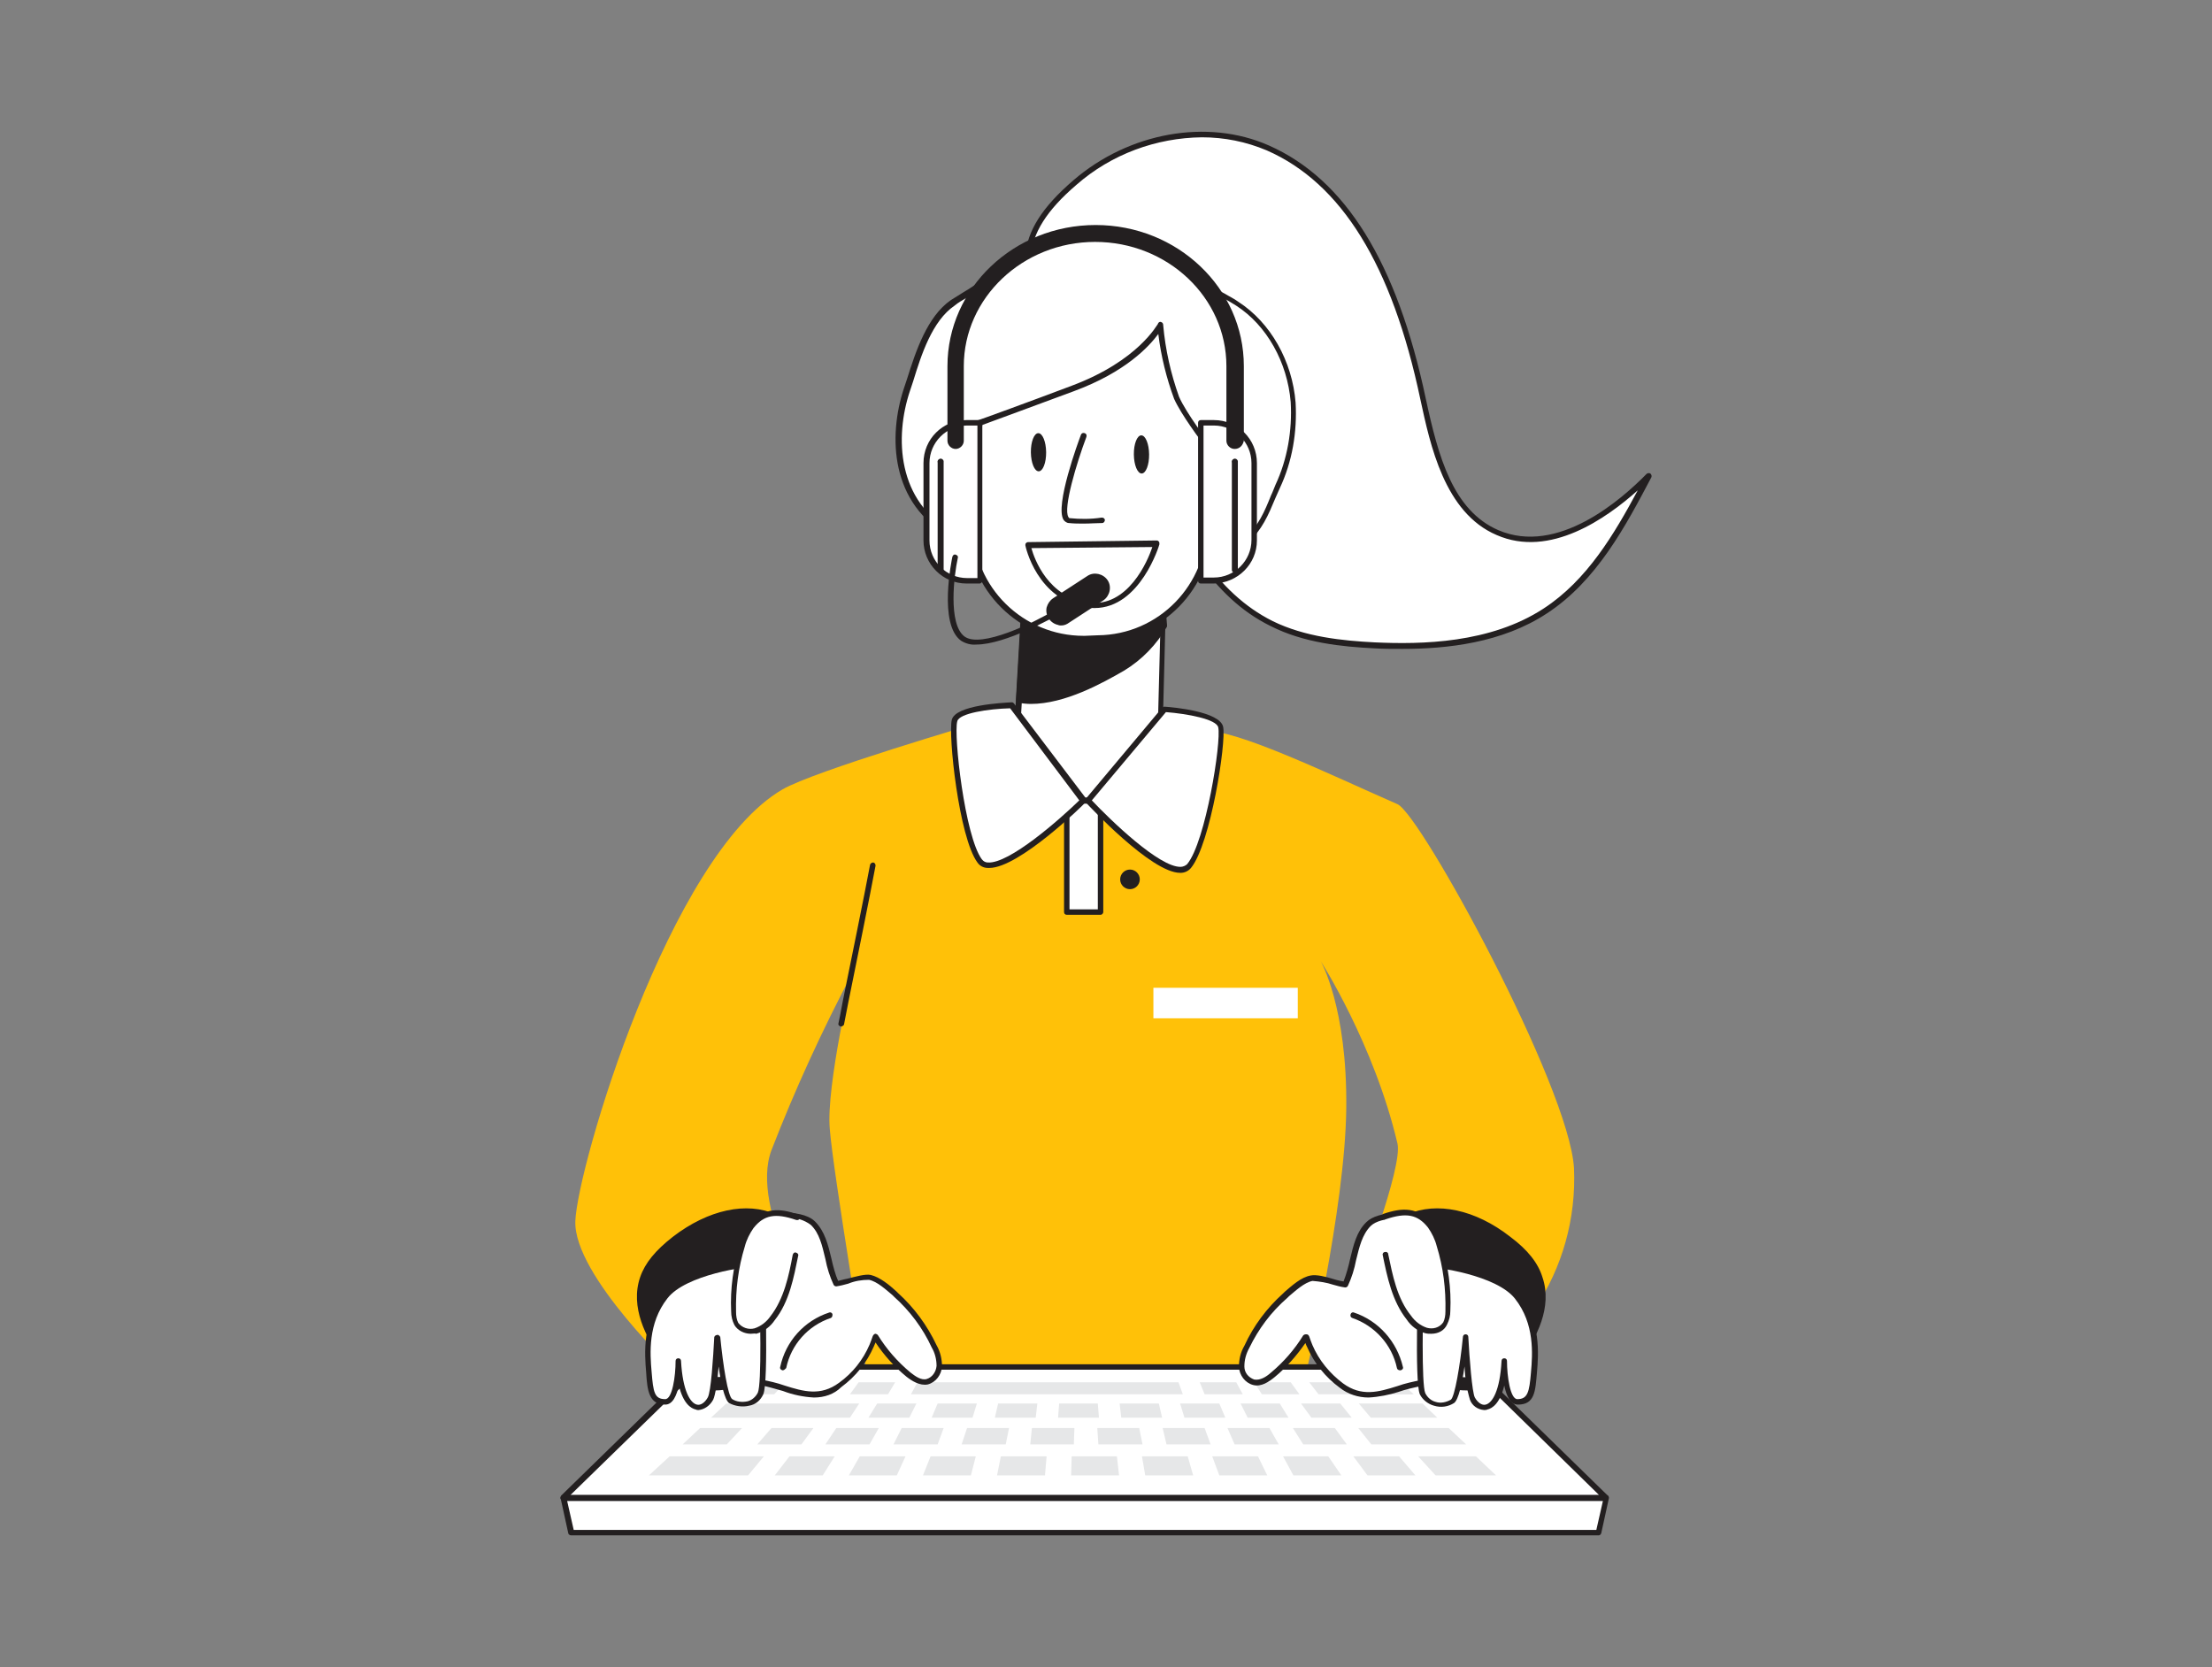 <?xml version="1.0" encoding="utf-8"?>
<!-- Generator: Adobe Illustrator 22.0.1, SVG Export Plug-In . SVG Version: 6.00 Build 0)  -->
<svg version="1.1" id="Layer_1" xmlns="http://www.w3.org/2000/svg" xmlns:xlink="http://www.w3.org/1999/xlink" x="0px" y="0px"
	 viewBox="0 0 406 306" style="enable-background:new 0 0 406 306;" xml:space="preserve">
<rect x="0" y="0" width="406" height="306" fill="#808080" stroke="none"/>
<style type="text/css">
	.st0{fill:#FFC108;}
	.st1{fill:#FFFFFF;}
	.st2{fill:#231F20;}
	.st3{fill:#E6E7E8;}
</style>
<g id="_358_it_support_flatline">
	<path class="st0" d="M179.8,132.6c0,0-30.4,8.9-36.2,12.3c-20.8,12.1-37.6,69.2-38,79.2c-0.4,10,18.8,28,18.8,28l25.8-10
		c0,0-12.7-20.2-8.6-31c4.3-11.1,9.3-22,14.9-32.6c0,0-4.9,20.9-4.2,28.7c0.6,7.8,6.8,44.9,6.8,44.9h80.6c0,0,7.2-30.1,7.4-48.7
		s-4.7-27-4.7-27s9.8,15.2,14.1,33.5c1,4.4-7.2,25.5-7.2,25.5s22.8-6.3,32.4,4.8c5.1-7.6,7.6-16.6,7.2-25.8
		c-0.9-15-28.1-64.9-32.4-66.8c-12.1-5.3-29.8-13.9-35.4-13.4C215.5,134.7,179.8,132.6,179.8,132.6z"/>
	<rect x="195.8" y="146.9" class="st1" width="6.2" height="20.5"/>
	<path class="st2" d="M202,167.9h-6.2c-0.3,0-0.5-0.2-0.5-0.5c0,0,0,0,0,0v-20.5c0-0.3,0.2-0.5,0.5-0.5c0,0,0,0,0,0h6.2
		c0.3,0,0.5,0.2,0.5,0.5c0,0,0,0,0,0v20.5C202.5,167.6,202.3,167.9,202,167.9C202,167.9,202,167.9,202,167.9z M196.3,166.9h5.2
		v-19.4h-5.2V166.9z"/>
	<polygon class="st1" points="128.1,251 270.2,251 294.8,274.9 103.4,274.9 	"/>
	<path class="st2" d="M294.8,275.4H103.4c-0.2,0-0.4-0.1-0.5-0.3c-0.1-0.2,0-0.4,0.1-0.6l24.6-24c0.1-0.1,0.2-0.1,0.4-0.1h142.1
		c0.1,0,0.3,0.1,0.4,0.1l24.6,24c0.2,0.1,0.2,0.4,0.1,0.6C295.2,275.3,295,275.4,294.8,275.4z M104.7,274.4h188.8l-23.5-23H128.3
		L104.7,274.4z"/>
	<polygon class="st3" points="217.1,255.9 167.2,255.9 168.4,253.7 216.3,253.7 	"/>
	<polygon class="st3" points="228.1,255.9 221.1,255.9 220.2,253.7 226.9,253.7 	"/>
	<polygon class="st3" points="238.5,255.9 231.6,255.9 230.2,253.7 236.9,253.7 	"/>
	<polygon class="st3" points="259.3,255.9 242,255.9 240.3,253.7 256.9,253.7 	"/>
	<polygon class="st3" points="259.5,255.9 252.5,255.9 250.3,253.7 257,253.7 	"/>
	<polygon class="st3" points="142.1,255.9 135.1,255.9 137.5,253.7 144.2,253.7 	"/>
	<polygon class="st3" points="152.5,255.9 145.6,255.9 147.6,253.7 154.3,253.7 	"/>
	<polygon class="st3" points="163,255.9 156,255.9 157.6,253.7 164.3,253.7 	"/>
	<polygon class="st3" points="156,260.2 130.5,260.2 133.3,257.6 157.7,257.6 	"/>
	<polygon class="st3" points="166.9,260.2 159.4,260.2 161,257.6 168.2,257.6 	"/>
	<polygon class="st3" points="178.5,260.2 171,260.2 172.1,257.6 179.3,257.6 	"/>
	<polygon class="st3" points="190.1,260.2 182.6,260.2 183.2,257.6 190.4,257.6 	"/>
	<polygon class="st3" points="201.7,260.2 194.2,260.2 194.4,257.6 201.5,257.6 	"/>
	<polygon class="st3" points="213.3,260.2 205.8,260.2 205.5,257.6 212.7,257.6 	"/>
	<polygon class="st3" points="224.9,260.2 217.4,260.2 216.6,257.6 223.8,257.6 	"/>
	<polygon class="st3" points="236.5,260.2 229,260.2 227.7,257.6 234.9,257.6 	"/>
	<polygon class="st3" points="248.1,260.2 240.7,260.2 238.8,257.6 246,257.6 	"/>
	<polygon class="st3" points="147.1,265.1 139,265.1 141.6,262.1 149.3,262.1 	"/>
	<polygon class="st3" points="159.6,265.1 151.5,265.1 153.5,262.1 161.3,262.1 	"/>
	<polygon class="st3" points="172.1,265.1 164,265.1 165.5,262.1 173.2,262.1 	"/>
	<polygon class="st3" points="184.6,265.1 176.5,265.1 177.5,262.1 185.2,262.1 	"/>
	<polygon class="st3" points="197.1,265.1 189.1,265.1 189.4,262.1 197.2,262.1 	"/>
	<polygon class="st3" points="209.7,265.1 201.6,265.1 201.4,262.1 209.1,262.1 	"/>
	<polygon class="st3" points="222.2,265.1 214.1,265.1 213.4,262.1 221.1,262.1 	"/>
	<polygon class="st3" points="234.7,265.1 226.6,265.1 225.3,262.1 233,262.1 	"/>
	<polygon class="st3" points="247.2,265.1 239.2,265.1 237.3,262.1 245,262.1 	"/>
	<polygon class="st3" points="151,270.8 142.2,270.8 144.9,267.3 153.2,267.3 	"/>
	<polygon class="st3" points="164.6,270.8 155.8,270.8 157.8,267.3 166.2,267.3 	"/>
	<polygon class="st3" points="178.2,270.8 169.4,270.8 170.8,267.3 179.1,267.3 	"/>
	<polygon class="st3" points="191.8,270.8 183,270.8 183.7,267.3 192.1,267.3 	"/>
	<polygon class="st3" points="205.4,270.8 196.6,270.8 196.7,267.3 205,267.3 	"/>
	<polygon class="st3" points="219,270.8 210.2,270.8 209.6,267.3 218,267.3 	"/>
	<polygon class="st3" points="232.6,270.8 223.8,270.8 222.5,267.3 230.9,267.3 	"/>
	<polygon class="st3" points="246.2,270.8 237.4,270.8 235.5,267.3 243.8,267.3 	"/>
	<polygon class="st3" points="259.8,270.8 251,270.8 248.4,267.3 256.8,267.3 	"/>
	<polygon class="st3" points="274.6,270.8 263.5,270.8 260.3,267.3 270.9,267.3 	"/>
	<polygon class="st3" points="269.1,265.1 251.7,265.1 249.3,262.1 265.9,262.1 	"/>
	<polygon class="st3" points="263.8,260.2 251.6,260.2 249.4,257.6 261.1,257.6 	"/>
	<polygon class="st3" points="133.4,265.1 125.3,265.1 128.5,262.1 136.2,262.1 	"/>
	<polygon class="st3" points="137.3,270.8 119.1,270.8 122.9,267.3 140.2,267.3 	"/>
	<path class="st1" d="M232.7,27.1c17.2,7.6,24.6,27.7,28.4,46.1c2,9.5,4.7,20.6,13.7,24.5c9.7,4.2,20.4-2.9,27.8-10.4
		c-4.9,9.3-10.1,19-19,24.8c-9,5.9-20.5,6.8-31.3,6.3c-6.5-0.3-13.1-1.1-18.9-4c-17.8-8.9-21.1-32.8-34.2-47.8
		c-10.8-12.4-16.2-20.8-1.9-33.1C206.8,25.3,220.9,22,232.7,27.1z"/>
	<path class="st2" d="M257.4,119.1c-1.8,0-3.5,0-5.1-0.1c-6-0.3-13-1-19.1-4.1c-11-5.4-16.6-16.7-22.1-27.7
		c-3.5-7.1-7.2-14.4-12.3-20.2c-6.1-7-11.1-13.3-10.6-20c0.3-4.6,3.1-9,8.8-13.9c10.2-8.8,24.6-11.4,35.9-6.4
		c14,6.2,23.5,21.4,28.8,46.5c2.3,10.7,5,20.5,13.3,24.1c10.9,4.7,22.6-5.6,27.2-10.3c0.2-0.2,0.5-0.2,0.7-0.1
		c0.2,0.2,0.3,0.4,0.2,0.7c-4.7,8.9-10,19-19.2,25C275.7,118,265.6,119.1,257.4,119.1z M220.6,25.2c-8.4,0.1-16.6,3.1-23,8.7
		c-5.5,4.7-8.1,8.9-8.4,13.2c-0.4,6.3,4.4,12.4,10.4,19.2c5.2,5.9,8.9,13.3,12.4,20.5c5.6,11.3,11,21.9,21.6,27.2
		c5.9,2.9,12.8,3.6,18.7,3.9c8.6,0.4,21.2,0.2,31-6.2c8-5.2,13-13.7,17.3-21.7c-5.7,5.1-16.1,12.5-25.9,8.2
		c-9.6-4.1-12.2-16.6-14-24.9c-5.2-24.7-14.5-39.7-28.2-45.7l0,0C228.7,26,224.7,25.2,220.6,25.2z"/>
	<path class="st1" d="M213.4,45.3c1.6,0.6,3,1.5,4.2,2.6c1.4,1.5,2,3.2,3.9,4.5c1.9,1.3,3.8,2.1,5.6,3.3c6,3.9,9.7,10.9,10.2,18.1
		c0.3,5.3-0.6,10.6-2.8,15.4c-1.7,3.9-2.7,7.1-5.9,10c-5.6,5-12.1,8.8-19.2,11.1c-6.9,2.3-15.7-0.3-22.2-2.9
		c-3.6-1.5-7.2-3.4-9.4-6.7c-0.4-0.7-0.8-1.3-1.4-1.8c-0.5-0.4-1-0.7-1.6-1c-9.9-5.4-11.5-16.7-8.3-26.5c1.7-5.2,3.7-12.7,8.4-16
		c1.9-1.3,4.1-2.4,5.9-3.9c1.2-1,2.2-2.3,3.4-3.3c5.1-4.4,13.9-6.6,20.4-5.2C207.6,43.6,210.5,44.3,213.4,45.3z"/>
	<path class="st2" d="M203.4,111.8c-4.6,0-10.2-1.3-16.5-3.8c-3-1.2-7.2-3.2-9.7-6.9l-0.3-0.4c-0.5-0.9-1.3-1.7-2.3-2.1l-0.2-0.1
		c-11-6-11.4-18.4-8.5-27.2l0.6-1.8c1.6-5.1,3.7-11.4,8-14.4c0.8-0.5,1.6-1,2.4-1.5c1.2-0.7,2.4-1.5,3.5-2.4
		c0.6-0.5,1.2-1.1,1.7-1.7c0.5-0.6,1.1-1.1,1.7-1.6c5.1-4.5,14.1-6.8,20.9-5.3l1.7,0.4c2.4,0.4,4.8,1,7.1,1.8l0,0
		c1.6,0.6,3.1,1.5,4.4,2.8c0.5,0.6,1,1.2,1.5,1.9c0.6,1,1.4,1.9,2.4,2.6c1,0.7,2,1.3,3,1.8c0.8,0.5,1.7,0.9,2.5,1.5
		c5.9,3.8,9.9,10.9,10.5,18.5c0.3,5.4-0.6,10.8-2.9,15.7c-0.3,0.6-0.5,1.2-0.8,1.8c-1.3,3.1-2.4,5.8-5.2,8.4
		c-5.6,5-12.2,8.8-19.4,11.2C207.6,111.5,205.5,111.9,203.4,111.8z M200.4,43.2c-5.7,0-11.9,2-15.8,5.5c-0.5,0.5-1.1,1-1.6,1.6
		c-0.5,0.5-1.2,1.2-1.8,1.8c-1.2,0.9-2.4,1.8-3.7,2.5c-0.8,0.5-1.6,0.9-2.3,1.5c-4.1,2.8-6.1,9-7.6,13.9c-0.2,0.6-0.4,1.2-0.6,1.8
		c-2.8,8.4-2.4,20.3,8,25.9l0.2,0.1c0.5,0.3,1,0.6,1.5,0.9c0.5,0.4,0.9,0.9,1.2,1.5l0.3,0.4c1.8,2.6,4.7,4.7,9.2,6.5
		c9.2,3.7,16.6,4.6,21.9,2.8c7.1-2.3,13.5-6,19.1-11c2.6-2.4,3.7-5,4.9-8c0.3-0.6,0.5-1.2,0.8-1.9c2.2-4.7,3.1-10,2.8-15.2
		c-0.6-7.3-4.4-14.1-10-17.7c-0.8-0.5-1.6-1-2.4-1.4c-1.1-0.6-2.1-1.2-3.1-1.9c-1-0.8-1.9-1.7-2.6-2.8c-0.4-0.6-0.9-1.2-1.5-1.8
		c-1.2-1.1-2.5-2-4.1-2.5l0,0c-2.2-0.8-4.5-1.4-6.9-1.8l-1.8-0.4C203.1,43.4,201.8,43.2,200.4,43.2L200.4,43.2z"/>
	<path class="st1" d="M213,134.1c0,0-8.3,13-14.1,12.8c-5.8-0.1-12.3-12-12.3-12l0.4-6.3l0.9-14.7l0.8-13.8l23.6-0.3l0.9,11.3
		l0.3,3.6L213,134.1z"/>
	<path class="st2" d="M199,147.4L199,147.4c-6.1-0.1-12.5-11.8-12.8-12.3c0-0.1-0.1-0.2-0.1-0.3l2-34.9c0-0.3,0.2-0.5,0.5-0.5
		l23.6-0.3l0,0c0.3,0,0.5,0.2,0.5,0.5l1.2,14.9l-0.5,19.4c0,0.1,0,0.2-0.1,0.3C213.1,134.9,205,147.4,199,147.4z M187.2,134.8
		c0.7,1.3,6.6,11.5,11.7,11.6h0.1c5.1,0,12.7-11.2,13.5-12.5l0.5-19.3l-1.1-14.4l-22.7,0.3L187.2,134.8z M213,134L213,134z"/>
	<path class="st2" d="M213.5,114.7c-1.9,3.2-4.5,5.9-7.7,7.9c-5.1,3.3-12.6,7-18.8,6l0.9-14.7c4.5,0.6,9.1,0.6,13.6-0.1
		c4-0.4,8.1-0.9,11.7-2.7L213.5,114.7z"/>
	<path class="st2" d="M189.2,129.2c-0.8,0-1.5-0.1-2.3-0.2c-0.3,0-0.4-0.3-0.4-0.5l0.9-14.7c0-0.1,0.1-0.3,0.2-0.4
		c0.1-0.1,0.3-0.1,0.4-0.1c4.5,0.6,9,0.6,13.5,0c3.7-0.4,7.9-0.9,11.6-2.7c0.1-0.1,0.3-0.1,0.5,0c0.1,0.1,0.2,0.2,0.3,0.4l0.3,3.7
		c0,0.1,0,0.2,0,0.3c-1.9,3.3-4.6,6.1-7.9,8.1C202.3,125.4,195.5,129.2,189.2,129.2z M187.6,128.1c6.4,0.8,14-3.4,18-6
		c3.1-1.9,5.6-4.5,7.4-7.6l-0.2-2.8c-3.7,1.6-7.7,2-11.2,2.5c-4.4,0.6-8.8,0.6-13.2,0.1L187.6,128.1z"/>
	<path class="st1" d="M201.5,117.1h-2.4c-11.5,0.1-20.9-9.1-21-20.6c-0.1-6.6,1.8-19.1,1.8-19.1s9.6-3.5,17.1-6.3
		c12.6-4.8,16-11.6,16-11.6c0.4,4.5,1.4,9,3,13.3c1.4,3.1,5.6,8.7,5.6,8.7s0.4,10.3,0.4,14.5C222.2,107.6,213,117,201.5,117.1
		C201.5,117.1,201.5,117.1,201.5,117.1z"/>
	<path class="st2" d="M198.8,117.7c-11.7,0-21.2-9.4-21.3-21.1c-0.1-6.5,1.8-19,1.8-19.1c0-0.2,0.2-0.4,0.3-0.4
		c0.1,0,9.7-3.5,17.1-6.3c12.3-4.6,15.7-11.3,15.8-11.3c0.1-0.3,0.3-0.5,0.6-0.4c0.3,0.1,0.4,0.3,0.4,0.6c0.4,4.5,1.4,8.9,2.9,13.1
		c1.3,3,5.5,8.5,5.6,8.6c0.1,0.1,0.1,0.2,0.1,0.3c0,0.1,0.4,10.3,0.4,14.5c0.1,11.8-9.3,21.4-21.1,21.5h-2.4L198.8,117.7z
		 M201.5,116.6L201.5,116.6c11.2-0.1,20.1-9.3,20-20.5c-0.1-3.9-0.4-13-0.4-14.3c-0.7-0.9-4.3-5.7-5.6-8.6
		c-1.4-3.8-2.4-7.8-2.9-11.9c-1.7,2.3-6,7-15.5,10.5c-6.7,2.5-15.2,5.6-16.8,6.2c-0.3,2-1.8,12.8-1.7,18.7c0.1,11.1,9.2,20,20.3,20
		h0.2L201.5,116.6z"/>
	<path class="st2" d="M198.9,96.1c-0.9,0-1.8,0-2.7-0.1c-0.4,0-0.8-0.3-1-0.6c-1.6-2.6,2.7-14.3,3.2-15.6c0.1-0.3,0.4-0.4,0.7-0.3
		c0.3,0.1,0.4,0.4,0.3,0.7c-1.8,4.8-4.3,13.1-3.3,14.7c0.1,0.1,0.1,0.2,0.2,0.2c2,0.2,3.9,0.2,5.9-0.1c0.3,0,0.5,0.1,0.6,0.4
		c0,0,0,0,0,0c0,0.3-0.2,0.6-0.5,0.6C201.3,96,200.1,96.1,198.9,96.1z"/>
	
		<ellipse transform="matrix(1 -1.099535e-02 1.099535e-02 1 -0.904 2.309)" class="st2" cx="209.5" cy="83.4" rx="1.4" ry="3.5"/>
	
		<ellipse transform="matrix(1 -1.099535e-02 1.099535e-02 1 -0.901 2.101)" class="st2" cx="190.6" cy="83" rx="1.4" ry="3.5"/>
	<path class="st1" d="M213.7,130.2c0,0,9.8,0.7,10.4,3.3c0.5,2.5-2.3,21.2-5.8,25.5c-3.5,4.3-18.6-12-18.6-12L213.7,130.2z"/>
	<path class="st2" d="M216.6,160.2c-5.3,0-16.8-12.4-17.3-12.9c-0.2-0.2-0.2-0.5,0-0.7l14-16.7c0.1-0.1,0.3-0.2,0.4-0.2
		c1.7,0.1,10.2,0.9,10.8,3.7c0.6,2.8-2.3,21.5-5.9,25.9c-0.5,0.6-1.2,0.9-1.9,0.9L216.6,160.2z M200.4,146.9
		c3.5,3.7,12.4,12.3,16.3,12.2c0.4,0,0.9-0.2,1.2-0.5c3.4-4.1,6.3-22.5,5.7-25.1c-0.3-1.5-5.7-2.5-9.6-2.8L200.4,146.9z"/>
	<path class="st1" d="M185.7,129.5c0,0-9.8,0.2-10.5,2.8c-0.7,2.5,1.3,21.3,4.6,25.8c3.3,4.4,19.1-11.1,19.1-11.1L185.7,129.5z"/>
	<path class="st2" d="M181.6,159.3h-0.3c-0.8,0-1.5-0.4-1.9-1c-3.4-4.6-5.4-23.5-4.7-26.2c0.7-2.7,9.3-3.1,11-3.2
		c0.2,0,0.3,0.1,0.4,0.2l13.2,17.4c0.2,0.2,0.2,0.5,0,0.7C198.8,147.8,187,159.3,181.6,159.3z M185.4,130c-3.9,0.1-9.4,0.9-9.7,2.4
		c-0.7,2.5,1.4,21.1,4.5,25.3c0.3,0.4,0.7,0.6,1.1,0.6c3.9,0.3,13.2-7.9,16.8-11.4L185.4,130z"/>
	<path class="st1" d="M188.7,100l23.6-0.3c0,0-3.6,12.5-12.6,11.3C190.6,109.8,188.7,100,188.7,100z"/>
	<path class="st2" d="M200.9,111.6c-0.4,0-0.9,0-1.3-0.1c-9.3-1.3-11.4-11.3-11.4-11.4c0-0.2,0-0.3,0.1-0.4c0.1-0.1,0.2-0.2,0.4-0.2
		l23.6-0.3l0,0c0.2,0,0.3,0.1,0.4,0.2c0.1,0.1,0.1,0.3,0.1,0.5C212.8,100,209.3,111.6,200.9,111.6z M189.3,100.6
		c0.6,2.1,3.1,9,10.4,10s11-7.7,11.8-10.2L189.3,100.6z"/>
	<path class="st1" d="M220.4,77.6h2.4c4.1,0,7.4,3.3,7.4,7.4c0,0,0,0,0,0v14.2c0,4.1-3.3,7.4-7.4,7.4h-2.4l0,0V77.6L220.4,77.6z"/>
	<path class="st2" d="M222.8,107.1h-2.4c-0.3,0-0.5-0.2-0.5-0.5l0,0v-29c0-0.3,0.2-0.5,0.5-0.5l0,0h2.4c4.4,0,7.9,3.5,7.9,7.9v14.2
		C230.7,103.5,227.2,107,222.8,107.1z M220.9,106h1.9c3.8,0,6.9-3.1,6.9-6.9V85c0-3.8-3.1-6.9-6.9-6.9h-1.9V106z"/>
	<path class="st1" d="M179.8,106.5h-2.4c-4.1,0-7.4-3.3-7.4-7.4c0,0,0,0,0,0V84.9c0-4.1,3.3-7.4,7.4-7.4h2.4l0,0V106.5L179.8,106.5z
		"/>
	<path class="st2" d="M179.8,107.1h-2.4c-4.4,0-7.9-3.6-7.9-7.9V85c0-4.4,3.5-7.9,7.9-7.9h2.4c0.3,0,0.5,0.2,0.5,0.5c0,0,0,0,0,0v29
		C180.3,106.8,180.1,107.1,179.8,107.1z M177.5,78.1c-3.8,0-6.9,3.1-6.9,6.9c0,0,0,0,0,0v14.2c0,3.8,3.1,6.9,6.9,6.9h1.9v-28
		L177.5,78.1z"/>
	<path class="st2" d="M226.6,82.4c-0.8,0-1.5-0.7-1.5-1.5V67.2c0-12.6-10.8-22.8-24.1-22.8s-24.1,10.3-24.1,22.8v13.7
		c0,0.8-0.7,1.5-1.5,1.5c-0.8,0-1.5-0.7-1.5-1.5V67.2c0-14.3,12.2-25.9,27.2-25.9s27.2,11.6,27.2,25.9v13.7
		C228.1,81.8,227.5,82.4,226.6,82.4C226.6,82.4,226.6,82.4,226.6,82.4z"/>
	<path class="st2" d="M172.6,105.1c-0.3,0-0.5-0.2-0.5-0.5V84.9c-0.1-0.3,0.1-0.6,0.4-0.7s0.6,0.1,0.7,0.4c0,0.1,0,0.2,0,0.3v19.7
		C173,104.9,172.8,105.1,172.6,105.1z"/>
	<path class="st2" d="M226.6,105.1c-0.3,0-0.5-0.2-0.5-0.5V84.9c-0.1-0.3,0.1-0.6,0.4-0.7s0.6,0.1,0.7,0.4c0,0.1,0,0.2,0,0.3v19.7
		C227.1,104.9,226.9,105.1,226.6,105.1z"/>
	<path class="st2" d="M148.4,228.3c-1.7-2.1-3.8-3.8-6.2-5c-6-2.7-13.2,0-18.4,4.1c-2.5,1.9-4.8,4.2-5.8,7.1
		c-1.7,4.9,0.7,10.3,3.8,14.6c1.2,1.8,2.8,3.4,4.7,4.5c2.5,1.2,5.3,1.4,8,0.7c2.6-0.8,5.1-1.9,7.4-3.4c3.6-2.2,10.5-5.8,12.2-9.9
		C155.8,236.8,150.8,231,148.4,228.3z"/>
	<path class="st2" d="M131.3,255.2c-1.7,0-3.4-0.4-5-1.1c-2-1.2-3.6-2.8-4.9-4.7c-2.8-3.8-5.8-9.5-3.9-15c0.9-2.6,2.8-4.9,6-7.4
		c6.5-5,13.6-6.5,18.9-4.1c2.5,1.2,4.6,2.9,6.4,5.1l0,0c3.3,3.8,7.4,9.2,5.8,13.2c-1.5,3.7-6.8,6.8-10.6,9.1l-1.7,1
		c-2.3,1.5-4.8,2.7-7.5,3.5C133.5,255,132.4,255.2,131.3,255.2z M137,222.7c-4.1,0-8.6,1.7-12.9,5.1c-3,2.3-4.8,4.5-5.6,6.9
		c-1.7,5.1,1.1,10.5,3.7,14.1c1.2,1.8,2.7,3.3,4.6,4.4c2.4,1.1,5.1,1.4,7.6,0.6c2.6-0.7,5-1.9,7.2-3.4l1.8-1.1
		c3.7-2.2,8.9-5.3,10.2-8.6c1.6-3.8-3.8-10.1-5.6-12.2c-1.6-2-3.7-3.7-6-4.8C140.4,223.1,138.7,222.7,137,222.7L137,222.7z"/>
	<path class="st1" d="M160.1,247.1c-1.3,2.9-3.3,5.4-5.8,7.2c-5.1,3.7-9.4,0.4-14.7-0.5c0,0-7.2-1.2-11.6,0c-2.5,0.7-4.4-3-5.3-4.8
		c-1.6-2.8-1.9-6.2-0.8-9.3c2-5.9,8.3-5.9,13.6-6.7c3.9-0.6,8.9,1,8.9,1s-5.3-8.4-3.9-9.8c1.4-1.4,7-1.6,9,0.4
		c2.8,2.8,2.5,7.7,4.2,11.2c1.4-0.1,4.8-1.5,6.2-1.2c1.7,0.4,3.5,2,4.8,3.2c3,2.6,5.4,5.8,7,9.4c0.6,1.1,0.9,2.4,0.9,3.7
		c0,1.3-0.9,2.5-2.2,2.9c-1.3,0.3-2.5-0.5-3.5-1.3c-2.4-2-4.5-4.4-6.1-7C160.6,246,160.4,246.5,160.1,247.1z"/>
	<path class="st2" d="M149.4,256.5c-1.9-0.1-3.9-0.5-5.7-1.2c-1.4-0.4-2.8-0.8-4.2-1.1c-0.3-0.1-7.2-1.2-11.4,0
		c-2.8,0.8-4.7-2.8-5.7-4.7l-0.2-0.3c-1.7-3-2-6.5-0.9-9.7c1.8-5.4,7.2-6.1,11.9-6.8c0.7-0.1,1.4-0.2,2-0.3c2.6-0.2,5.3,0,7.8,0.7
		c-1.8-3-4.5-8-3.1-9.3c0.9-0.9,3-1.2,4.6-1.2c1,0,3.7,0.2,5.1,1.6c1.8,1.8,2.4,4.3,3,6.8c0.3,1.4,0.7,2.8,1.2,4.1
		c0.5-0.1,1.1-0.3,1.7-0.4c1.6-0.4,3.3-0.9,4.3-0.7c1.7,0.4,3.5,1.9,4.7,3l0.3,0.3c3,2.7,5.4,6,7.1,9.6c0.7,1.2,1,2.6,1,3.9
		c-0.1,1.5-1.1,2.9-2.6,3.3c-1.5,0.3-3-0.7-3.9-1.4c-2.2-1.8-4.1-3.9-5.7-6.3c-0.1,0.2-0.2,0.5-0.3,0.7l0,0c-1.3,3-3.3,5.5-6,7.5
		C153.1,255.9,151.3,256.5,149.4,256.5z M133,252.7c2.2,0,4.5,0.2,6.7,0.5c1.5,0.3,2.9,0.6,4.3,1.1c3.5,1.1,6.6,2,10-0.5
		c2.5-1.8,4.4-4.2,5.6-7l0,0c0.2-0.5,0.4-1,0.6-1.6c0.1-0.2,0.2-0.3,0.4-0.4c0.2,0,0.4,0.1,0.5,0.2c1.6,2.6,3.6,4.9,6,6.9
		c0.9,0.7,2,1.5,3,1.2c1-0.3,1.7-1.3,1.8-2.4c0-1.2-0.3-2.4-0.9-3.4c-1.6-3.5-4-6.7-6.9-9.3l-0.3-0.3c-1.2-1-2.8-2.5-4.3-2.8
		c-1.3,0-2.6,0.2-3.8,0.7c-0.7,0.2-1.5,0.4-2.2,0.5c-0.2,0-0.4-0.1-0.5-0.3c-0.7-1.5-1.2-3.1-1.5-4.7c-0.6-2.5-1.1-4.8-2.7-6.3
		c-1.2-0.9-2.8-1.4-4.4-1.3c-1.7,0-3.3,0.4-3.9,0.9c-0.6,0.6,1.3,4.9,4,9.1c0.1,0.2,0.1,0.4,0,0.6c-0.1,0.2-0.4,0.2-0.6,0.2
		c0,0-4.9-1.6-8.6-1l-2,0.3c-4.6,0.6-9.4,1.2-11.1,6.1c-1,2.9-0.7,6.2,0.8,8.9l0.2,0.3c0.9,1.7,2.6,4.8,4.5,4.2
		C129.6,252.9,131.3,252.7,133,252.7z"/>
	<path class="st1" d="M139.7,232.1c0,0,0.8,21.4-0.2,23.7s-4.1,2.4-5.5,1.4c-1.3-1-2.4-11.8-2.4-11.8s-0.6,9.9-1.3,11.3
		c-1.5,2.8-5.4,2.8-5.9-6.9c0,0,0,7.5-2.4,7.5c-2.4,0-2.7-2-3-5.4s-0.7-9.1,3-13.9S138.5,231.5,139.7,232.1z"/>
	<path class="st2" d="M128.2,258.8c-0.2,0-0.3,0-0.5-0.1c-0.9-0.2-2.3-1.1-3.1-4.4c-0.4,1.8-1.1,3.5-2.5,3.5c-3,0-3.3-2.6-3.5-5.9
		c-0.3-3.5-0.7-9.3,3.1-14.2c3.6-4.7,16.6-6.9,18.3-6.1c0.2,0.1,0.3,0.3,0.3,0.4c0.1,2.2,0.8,21.6-0.2,23.9
		c-0.5,1.1-1.4,1.9-2.6,2.1c-1.2,0.3-2.6,0.1-3.7-0.5c-0.8-0.6-1.5-3.7-1.9-6.7c-0.2,2.6-0.6,5.3-1,6.1
		C130.3,258,129.3,258.7,128.2,258.8z M124.5,249.3c0.3,0,0.5,0.2,0.5,0.5c0.3,5.5,1.7,7.7,2.9,8c0.7,0.2,1.5-0.4,2-1.3
		c0.6-1,1-7.3,1.2-11.1c0.1-0.3,0.4-0.4,0.7-0.4c0.2,0.1,0.3,0.2,0.4,0.4c0.5,5.1,1.4,10.9,2.2,11.4c0.8,0.5,1.8,0.6,2.8,0.4
		c0.8-0.2,1.5-0.8,1.9-1.6c0.7-1.6,0.5-14.5,0.1-23.1c-2.1-0.2-13.4,1.5-16.7,5.8c-3.6,4.6-3.2,10.1-2.9,13.5c0.3,3.7,0.5,5,2.5,5
		c1.3,0,1.9-4.2,1.9-7C124,249.5,124.2,249.3,124.5,249.3C124.5,249.3,124.5,249.3,124.5,249.3L124.5,249.3z"/>
	<path class="st2" d="M143.7,251.5h-0.1c-0.3-0.1-0.5-0.3-0.4-0.6c0,0,0,0,0,0c1-4.7,4.4-8.5,9-10c0.3-0.1,0.6,0.1,0.6,0.4
		c0,0.3-0.1,0.5-0.3,0.6c-4.2,1.4-7.3,4.9-8.2,9.2C144.1,251.3,143.9,251.5,143.7,251.5z"/>
	<path class="st1" d="M146.4,223.3c-3.8-1.3-6.2-1-8.4,1.7c-0.8,1.1-1.4,2.3-1.7,3.6c-1.2,3.9-1.7,8.1-1.6,12.2
		c0,0.8,0.1,1.6,0.5,2.3c0.8,1.1,2.2,1.6,3.5,1.2c1.3-0.4,2.4-1.3,3.2-2.4c2.6-3.3,3.5-7.5,4.3-11.6"/>
	<path class="st2" d="M137.8,244.8c-1.2,0-2.4-0.6-3-1.6c-0.4-0.8-0.6-1.6-0.6-2.5c-0.2-4.2,0.4-8.3,1.6-12.3c0.3-1.3,1-2.6,1.8-3.7
		c2.6-3.1,5.4-3,8.9-1.8c0.3,0.1,0.4,0.4,0.3,0.7c-0.1,0.3-0.4,0.4-0.7,0.3c0,0,0,0,0,0c-3.8-1.3-5.9-0.9-7.8,1.5
		c-0.7,1-1.3,2.2-1.6,3.4c-1.2,3.9-1.7,7.9-1.6,12c0,0.7,0.1,1.4,0.4,2c0.7,0.9,1.9,1.3,3,1c1.2-0.4,2.2-1.2,2.9-2.2
		c2.5-3.2,3.4-7.5,4.1-11.3c0.1-0.3,0.3-0.5,0.6-0.4c0.3,0.1,0.5,0.3,0.4,0.6c0,0,0,0,0,0c-0.8,3.9-1.6,8.4-4.3,11.8
		c-0.8,1.2-2,2.1-3.4,2.5C138.6,244.7,138.2,244.8,137.8,244.8z"/>
	<path class="st2" d="M252.2,228.3c1.7-2.1,3.8-3.8,6.2-5c6-2.7,13.2,0,18.4,4.1c2.5,1.9,4.8,4.2,5.8,7.1c1.7,4.9-0.7,10.3-3.8,14.6
		c-1.2,1.8-2.8,3.4-4.7,4.5c-2.5,1.2-5.3,1.4-8,0.7c-2.6-0.8-5.1-1.9-7.4-3.4c-3.6-2.2-10.5-5.8-12.2-9.9
		C244.8,236.8,249.8,231,252.2,228.3z"/>
	<path class="st2" d="M269.3,255.2c-1.1,0-2.3-0.1-3.4-0.4c-2.7-0.8-5.2-1.9-7.5-3.5l-1.7-1c-3.9-2.3-9.1-5.5-10.6-9.1
		c-1.6-4,2.5-9.4,5.8-13.2l0,0c1.7-2.1,3.9-3.9,6.4-5.1c5.4-2.4,12.5-0.9,18.9,4.1c3.2,2.4,5.1,4.8,5.9,7.4c1.9,5.5-1.1,11.2-3.9,15
		c-1.3,1.9-2.9,3.5-4.9,4.7C272.7,254.8,271,255.2,269.3,255.2z M263.6,222.7c-1.7,0-3.5,0.3-5.1,1c-2.3,1.1-4.4,2.8-6,4.8l0,0
		c-1.8,2-7.2,8.3-5.6,12.2c1.4,3.3,6.5,6.4,10.2,8.6l1.7,1.1c2.2,1.5,4.7,2.6,7.2,3.4c2.5,0.7,5.2,0.5,7.6-0.6
		c1.8-1.1,3.4-2.6,4.6-4.4c2.7-3.6,5.5-9,3.7-14.1c-0.8-2.4-2.6-4.6-5.6-6.9C272.2,224.5,267.7,222.8,263.6,222.7L263.6,222.7z
		 M252.2,228.2L252.2,228.2z"/>
	<path class="st1" d="M240.4,247.1c1.3,2.9,3.3,5.4,5.8,7.2c5.1,3.7,9.4,0.4,14.7-0.5c0,0,7.2-1.2,11.6,0c2.5,0.7,4.4-3,5.3-4.8
		c1.6-2.8,1.9-6.2,0.8-9.3c-2-5.9-8.3-5.9-13.6-6.7c-3.9-0.6-8.9,1-8.9,1s5.3-8.4,3.9-9.8c-1.4-1.4-7-1.6-9,0.4
		c-2.8,2.8-2.5,7.7-4.2,11.2c-1.4-0.1-4.8-1.5-6.2-1.2c-1.7,0.4-3.5,2-4.8,3.2c-3,2.6-5.4,5.8-7,9.4c-0.6,1.1-0.9,2.4-0.9,3.7
		c0,1.3,0.9,2.5,2.2,2.9c1.3,0.3,2.5-0.5,3.5-1.3c2.4-2,4.5-4.4,6.1-7C240,246,240.2,246.6,240.4,247.1z"/>
	<path class="st2" d="M251.2,256.5c-1.9,0-3.8-0.6-5.3-1.8c-2.6-1.9-4.7-4.5-6-7.5l0,0c-0.1-0.2-0.2-0.4-0.3-0.7
		c-1.6,2.3-3.5,4.5-5.7,6.3c-1,0.8-2.4,1.8-3.9,1.4c-1.5-0.4-2.5-1.8-2.6-3.3c0-1.4,0.3-2.7,1-3.9c1.7-3.7,4.1-6.9,7.1-9.6l0.3-0.3
		c1.3-1.1,3-2.7,4.8-3c1-0.2,2.7,0.2,4.3,0.7c0.6,0.2,1.2,0.3,1.7,0.4c0.5-1.3,0.9-2.7,1.2-4.1c0.6-2.5,1.2-5.1,3-6.8
		c2.1-2.1,8-2.1,9.7-0.4c1.3,1.3-1.3,6.3-3.1,9.3c2.5-0.7,5.2-0.9,7.8-0.6c0.7,0.1,1.4,0.2,2,0.3c4.7,0.6,10.1,1.3,11.9,6.8
		c1.1,3.2,0.8,6.8-0.9,9.7l-0.2,0.3c-1,1.9-3,5.5-5.8,4.7c-4.2-1.2-11.3,0-11.4,0c-1.4,0.3-2.8,0.6-4.2,1.1
		C255,256,253.1,256.4,251.2,256.5z M239.8,244.9L239.8,244.9c0.3,0,0.4,0.2,0.5,0.4c0.2,0.6,0.4,1.1,0.6,1.6l0,0
		c1.2,2.8,3.2,5.2,5.6,7c3.4,2.5,6.5,1.6,10,0.5c1.4-0.5,2.8-0.8,4.3-1.1c0.3-0.1,7.4-1.2,11.8,0c2,0.5,3.7-2.6,4.6-4.2l0.2-0.3
		c1.5-2.7,1.8-5.9,0.8-8.9c-1.6-4.8-6.4-5.5-11.1-6.1l-2-0.3c-3.7-0.6-8.6,1-8.6,1c-0.2,0.1-0.4,0-0.6-0.2c-0.1-0.2-0.1-0.4,0-0.6
		c2.7-4.3,4.6-8.6,4-9.1c-1.2-1.2-6.4-1.4-8.3,0.4c-1.6,1.6-2.1,3.9-2.7,6.3c-0.3,1.6-0.8,3.2-1.5,4.7c-0.1,0.2-0.3,0.3-0.5,0.3
		c-0.8-0.1-1.5-0.3-2.2-0.5c-1.2-0.4-2.5-0.6-3.8-0.7c-1.5,0.3-3.1,1.8-4.3,2.8l-0.3,0.3c-3,2.6-5.3,5.7-7,9.2
		c-0.6,1.1-0.9,2.2-0.9,3.4c0,1.1,0.7,2,1.8,2.4c1.1,0.2,2.2-0.5,3-1.2c2.4-2,4.4-4.3,6-6.9C239.4,244.9,239.6,244.9,239.8,244.9
		L239.8,244.9z"/>
	<path class="st1" d="M260.9,232.1c0,0-0.8,21.4,0.2,23.7c1,2.3,4.1,2.4,5.5,1.4c1.3-1,2.4-11.8,2.4-11.8s0.6,9.9,1.3,11.3
		c1.5,2.8,5.4,2.8,5.9-6.9c0,0,0,7.5,2.4,7.5c2.4,0,2.7-2,3-5.4s0.7-9.1-3-13.9S262.1,231.5,260.9,232.1z"/>
	<path class="st2" d="M272.4,258.8c-1.2-0.1-2.2-0.8-2.6-1.9c-0.6-2-0.9-4-1-6.1c-0.4,3-1.1,6.1-1.9,6.7c-1.1,0.7-2.4,0.9-3.7,0.5
		c-1.1-0.3-2.1-1.1-2.6-2.1c-1-2.3-0.3-21.7-0.2-23.9c0-0.2,0.1-0.4,0.3-0.4c1.6-0.8,14.7,1.4,18.3,6.1c3.8,4.9,3.4,10.7,3.1,14.2
		s-0.4,5.9-3.5,5.9c-1.4,0-2.1-1.6-2.5-3.5c-0.8,3.3-2.2,4.2-3.1,4.4C272.8,258.8,272.6,258.8,272.4,258.8z M269,244.9L269,244.9
		c0.3,0,0.5,0.2,0.5,0.5c0.2,3.8,0.7,10.2,1.2,11.1c0.5,0.9,1.3,1.5,2,1.3c1.2-0.3,2.6-2.5,2.9-8c0-0.3,0.2-0.5,0.5-0.5l0,0
		c0.3,0,0.5,0.2,0.5,0.5l0,0c0,2.8,0.6,7,1.9,7c1.9,0,2.2-1.3,2.5-4.9c0.3-3.4,0.7-8.9-2.9-13.5c-3.3-4.3-14.5-6-16.7-5.8
		c-0.3,8.6-0.5,21.5,0.2,23.1c0.4,0.8,1.1,1.4,1.9,1.6c0.9,0.3,1.9,0.1,2.8-0.4c0.7-0.5,1.7-6.3,2.2-11.4
		C268.5,245.1,268.7,244.9,269,244.9z"/>
	<path class="st2" d="M256.9,251.5c-0.2,0-0.5-0.2-0.5-0.4c-0.9-4.3-4.1-7.8-8.2-9.2c-0.3-0.1-0.4-0.4-0.3-0.7
		c0.1-0.3,0.4-0.4,0.6-0.3c4.5,1.5,7.9,5.3,9,10c0.1,0.3-0.1,0.5-0.4,0.6c0,0,0,0,0,0L256.9,251.5z"/>
	<path class="st1" d="M254.2,223.3c3.8-1.3,6.2-1,8.4,1.7c0.8,1.1,1.4,2.3,1.7,3.6c1.2,3.9,1.7,8.1,1.6,12.2c0,0.8-0.1,1.6-0.5,2.3
		c-0.8,1.1-2.2,1.6-3.6,1.2c-1.3-0.4-2.4-1.3-3.2-2.4c-2.6-3.3-3.4-7.5-4.2-11.6"/>
	<path class="st2" d="M262.7,244.8c-0.4,0-0.7,0-1.1-0.1c-1.4-0.4-2.6-1.3-3.4-2.5c-2.7-3.4-3.6-7.9-4.4-11.8
		c-0.1-0.3,0.1-0.6,0.4-0.6c0.3-0.1,0.6,0.1,0.6,0.4c0,0,0,0,0,0c0.8,3.8,1.6,8.1,4.2,11.3c0.7,1,1.7,1.8,2.9,2.2c1.1,0.3,2.3,0,3-1
		c0.3-0.6,0.4-1.3,0.4-2c0.1-4.1-0.4-8.1-1.6-12c-0.3-1.2-0.9-2.4-1.6-3.4c-1.9-2.4-4-2.8-7.8-1.5c-0.3,0.1-0.6-0.1-0.7-0.3
		c0,0,0,0,0,0c-0.1-0.3,0.1-0.6,0.3-0.7c0,0,0,0,0,0c3.5-1.2,6.4-1.3,8.9,1.8c0.8,1.1,1.4,2.4,1.8,3.7c1.2,4,1.8,8.2,1.6,12.3
		c0,0.9-0.2,1.7-0.6,2.5C265.1,244.2,264,244.8,262.7,244.8z"/>
	<polygon class="st1" points="293.4,281.3 104.8,281.3 103.4,274.9 294.8,274.9 	"/>
	<path class="st2" d="M293.4,281.8H104.8c-0.2,0-0.5-0.2-0.5-0.4l-1.4-6.4c0-0.2,0-0.3,0.1-0.4c0.1-0.1,0.3-0.2,0.4-0.2h191.4
		c0.2,0,0.3,0.1,0.4,0.2c0.1,0.1,0.1,0.3,0.1,0.4l-1.4,6.4C293.8,281.7,293.6,281.8,293.4,281.8z M105.3,280.8H293l1.2-5.3H104.1
		L105.3,280.8z"/>
	<path class="st2" d="M179.2,118.3c-1,0.1-2-0.2-2.8-0.7c-4.2-3-1.7-14.9-1.6-15.4c0.1-0.3,0.3-0.5,0.6-0.4c0.3,0.1,0.5,0.3,0.4,0.6
		c-0.7,3.2-1.8,12.1,1.2,14.4s12.9-2.6,16.4-4.7c0.3-0.1,0.6,0,0.7,0.3c0.1,0.2,0,0.5-0.2,0.6C193.5,113.2,184.6,118.3,179.2,118.3z
		"/>
	<path class="st2" d="M193.6,110.3l6.3-4.1c1-0.6,2.4-0.4,3,0.7l0,0c0.6,1,0.4,2.4-0.7,3l-6.3,4.1c-1,0.6-2.4,0.4-3-0.7l0,0
		C192.3,112.3,192.6,110.9,193.6,110.3z"/>
	<path class="st2" d="M194.8,114.8c-0.2,0-0.4,0-0.6-0.1c-1.4-0.3-2.4-1.7-2.1-3.2c0.2-0.7,0.6-1.3,1.2-1.7l6.3-4.1
		c1.2-0.8,2.9-0.4,3.7,0.8c0.8,1.2,0.4,2.9-0.8,3.7l0,0l-6.3,4.1C195.8,114.6,195.3,114.8,194.8,114.8z M201.1,106.4
		c-0.3,0-0.6,0.1-0.9,0.3l-6.3,4.1c-0.4,0.2-0.6,0.6-0.7,1c-0.1,0.4,0,0.9,0.2,1.3c0.2,0.4,0.6,0.6,1,0.7c0.4,0.1,0.9,0,1.3-0.2
		l6.3-4.1c0.8-0.5,1-1.5,0.5-2.3c0,0,0,0,0,0c-0.2-0.4-0.6-0.6-1-0.7C201.3,106.4,201.2,106.4,201.1,106.4z M202.3,109.9
		L202.3,109.9z"/>
	<circle class="st2" cx="207.4" cy="161.4" r="1.8"/>
	<path class="st2" d="M154.4,188.4h-0.1c-0.3-0.1-0.5-0.3-0.4-0.6c0,0,0,0,0,0c0.1-0.4,0.4-1.9,0.8-4.1c1.4-6.9,4-19.6,5-25
		c0.1-0.3,0.4-0.4,0.6-0.4c0.3,0.1,0.4,0.3,0.4,0.6c-1,5.4-3.6,18.2-5,25.1l-0.8,4.1C154.8,188.2,154.6,188.4,154.4,188.4z"/>
	<rect x="211.7" y="181.3" class="st1" width="26.5" height="5.6"/>
</g>
</svg>
